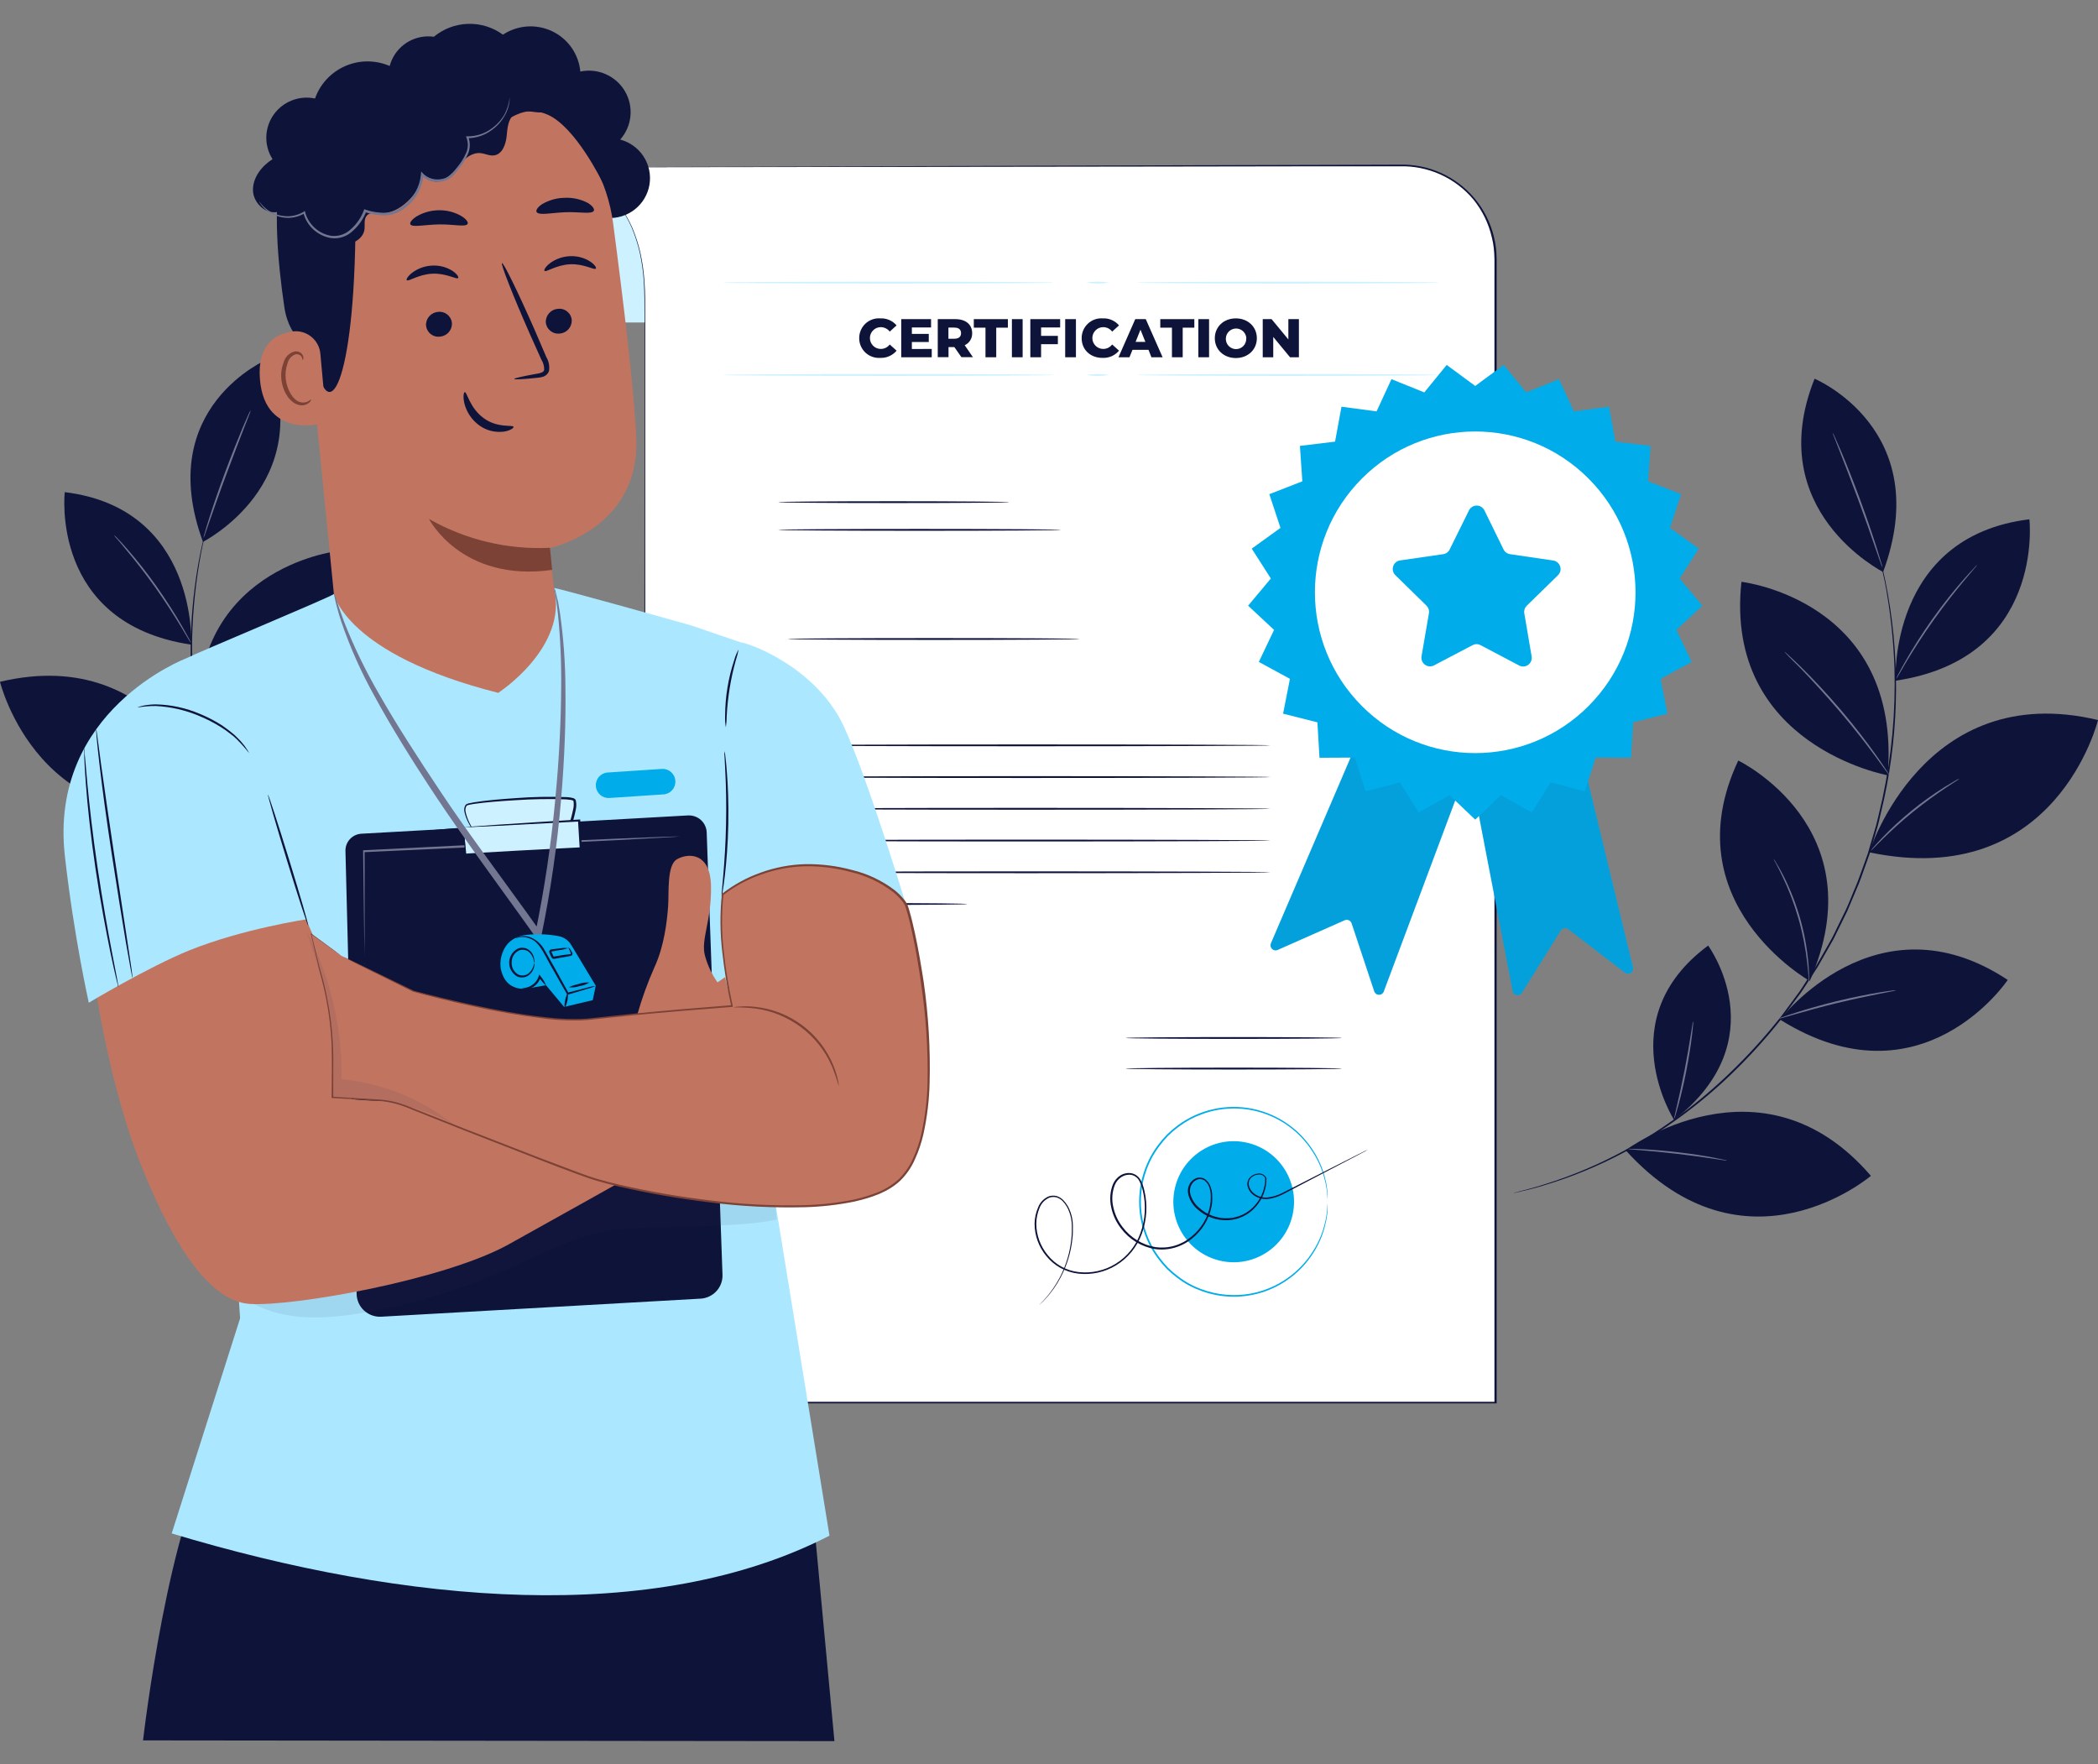 <svg width="88" height="74" viewBox="0 0 88 74" fill="none" xmlns="http://www.w3.org/2000/svg">
<rect x="0" y="0" width="88" height="74" fill="#808080" stroke="none"/>
<path d="M27.081 13.526H19.092V10.701C19.092 8.71 20.701 7.024 22.686 7.024L27.081 7.094V13.526Z" fill="#CDF1FF"/>
<path d="M22.514 7.02C22.514 7.02 27.062 6.606 27.062 12.555V58.826H62.746V10.872C62.746 10.356 62.644 9.844 62.447 9.366C62.249 8.889 61.96 8.455 61.595 8.09C61.23 7.725 60.797 7.436 60.321 7.239C59.845 7.042 59.334 6.941 58.819 6.942L22.514 7.02Z" fill="white"/>
<path d="M22.515 7.02L48.915 6.934L55.308 6.917L58.707 6.906C59.303 6.89 59.895 7.008 60.438 7.252C60.982 7.497 61.464 7.861 61.848 8.317C62.241 8.787 62.521 9.342 62.664 9.939C62.702 10.089 62.73 10.241 62.748 10.395C62.768 10.542 62.767 10.703 62.777 10.857C62.777 11.165 62.777 11.475 62.777 11.786C62.777 13.028 62.777 14.289 62.777 15.571C62.777 18.131 62.777 20.765 62.777 23.472C62.777 34.284 62.777 46.176 62.777 58.649V58.864H62.739H27.054H27.019V58.829C27.019 42.809 27.029 29.205 27.034 19.612C27.034 17.212 27.034 15.062 27.034 13.188C27.034 12.72 27.034 12.268 27.007 11.836C26.982 11.422 26.925 11.01 26.837 10.604C26.752 10.234 26.635 9.872 26.487 9.523C26.348 9.211 26.176 8.915 25.976 8.639C25.632 8.179 25.192 7.801 24.687 7.531C24.317 7.335 23.921 7.195 23.511 7.116C23.262 7.065 23.009 7.036 22.756 7.03C22.585 7.03 22.497 7.03 22.497 7.03C22.583 7.025 22.669 7.025 22.756 7.03C23.01 7.034 23.264 7.061 23.514 7.11C23.924 7.188 24.32 7.328 24.69 7.523C25.199 7.791 25.642 8.17 25.987 8.631C26.19 8.907 26.363 9.204 26.505 9.516C26.654 9.866 26.773 10.229 26.859 10.601C26.948 11.008 27.006 11.422 27.032 11.838C27.065 12.271 27.06 12.723 27.06 13.191C27.06 15.065 27.06 17.215 27.06 19.615C27.06 29.214 27.068 42.818 27.073 58.832L27.038 58.798H62.723L62.684 58.836V58.659C62.684 46.182 62.684 34.295 62.684 23.482C62.684 20.778 62.684 18.145 62.684 15.581V11.786C62.676 11.166 62.73 10.543 62.574 9.954C62.44 9.372 62.175 8.829 61.8 8.366C61.422 7.916 60.949 7.558 60.415 7.317C59.88 7.077 59.299 6.96 58.713 6.976H55.306L48.903 6.986L22.515 7.02Z" fill="#0E1339"/>
<path d="M42.336 21.063C42.336 21.084 40.166 21.101 37.486 21.101C34.807 21.101 32.636 21.084 32.636 21.063C32.636 21.042 34.806 21.024 37.486 21.024C40.167 21.024 42.336 21.045 42.336 21.063Z" fill="#0E1339"/>
<path d="M44.509 22.224C44.509 22.247 41.853 22.263 38.575 22.263C35.298 22.263 32.644 22.247 32.644 22.224C32.644 22.202 35.3 22.186 38.575 22.186C41.852 22.186 44.509 22.204 44.509 22.224Z" fill="#0E1339"/>
<path d="M45.288 26.802C45.288 26.823 42.545 26.841 39.162 26.841C35.779 26.841 33.036 26.823 33.036 26.802C33.036 26.781 35.779 26.764 39.162 26.764C42.545 26.764 45.288 26.78 45.288 26.802Z" fill="#0E1339"/>
<path d="M53.29 31.264C53.29 31.284 48.705 31.302 43.049 31.302C37.394 31.302 32.808 31.284 32.808 31.264C32.808 31.243 37.392 31.225 43.049 31.225C48.706 31.225 53.29 31.241 53.29 31.264Z" fill="#0E1339"/>
<path d="M53.29 32.594C53.29 32.616 48.705 32.632 43.049 32.632C37.394 32.632 32.808 32.616 32.808 32.594C32.808 32.572 37.392 32.555 43.049 32.555C48.706 32.555 53.29 32.573 53.29 32.594Z" fill="#0E1339"/>
<path d="M53.29 33.925C53.29 33.947 48.705 33.963 43.049 33.963C37.394 33.963 32.808 33.947 32.808 33.925C32.808 33.903 37.392 33.886 43.049 33.886C48.706 33.886 53.29 33.904 53.29 33.925Z" fill="#0E1339"/>
<path d="M53.29 35.256C53.29 35.277 48.705 35.295 43.049 35.295C37.394 35.295 32.808 35.277 32.808 35.256C32.808 35.236 37.392 35.218 43.049 35.218C48.706 35.218 53.29 35.236 53.29 35.256Z" fill="#0E1339"/>
<path d="M53.29 36.587C53.29 36.608 48.705 36.626 43.049 36.626C37.394 36.626 32.808 36.608 32.808 36.587C32.808 36.567 37.392 36.549 43.049 36.549C48.706 36.549 53.29 36.565 53.29 36.587Z" fill="#0E1339"/>
<path d="M40.576 37.919C40.576 37.94 38.836 37.957 36.691 37.957C34.547 37.957 32.808 37.94 32.808 37.919C32.808 37.898 34.547 37.88 36.691 37.88C38.836 37.88 40.576 37.897 40.576 37.919Z" fill="#0E1339"/>
<path d="M36.039 14.187C36.038 14.072 36.06 13.959 36.105 13.854C36.149 13.749 36.215 13.655 36.298 13.576C36.381 13.498 36.479 13.438 36.586 13.4C36.693 13.361 36.807 13.346 36.92 13.354C37.05 13.347 37.179 13.37 37.298 13.421C37.417 13.472 37.523 13.55 37.607 13.648L37.32 13.909C37.276 13.851 37.219 13.804 37.154 13.772C37.089 13.739 37.017 13.722 36.944 13.722C36.823 13.722 36.707 13.77 36.622 13.856C36.536 13.942 36.488 14.058 36.488 14.179C36.488 14.3 36.536 14.417 36.622 14.502C36.707 14.588 36.823 14.636 36.944 14.636C37.017 14.636 37.089 14.619 37.154 14.587C37.219 14.554 37.276 14.507 37.32 14.449L37.607 14.709C37.523 14.809 37.418 14.888 37.299 14.94C37.18 14.993 37.05 15.017 36.92 15.011C36.808 15.019 36.694 15.003 36.588 14.965C36.481 14.928 36.384 14.868 36.301 14.791C36.218 14.713 36.152 14.62 36.107 14.516C36.062 14.412 36.039 14.3 36.039 14.187Z" fill="#0E1339"/>
<path d="M39.082 14.636V14.985H37.802V13.386H39.053V13.735H38.248V14.005H38.957V14.344H38.248V14.639L39.082 14.636Z" fill="#0E1339"/>
<path d="M40.03 14.558H39.785V14.982H39.334V13.386H40.069C40.51 13.386 40.777 13.611 40.777 13.976C40.781 14.081 40.753 14.186 40.697 14.276C40.642 14.366 40.56 14.437 40.464 14.48L40.809 14.982H40.326L40.03 14.558ZM40.03 13.74H39.781V14.208H40.03C40.217 14.208 40.311 14.121 40.311 13.976C40.311 13.829 40.221 13.742 40.035 13.742L40.03 13.74Z" fill="#0E1339"/>
<path d="M41.336 13.744H40.846V13.386H42.275V13.744H41.787V14.985H41.336V13.744Z" fill="#0E1339"/>
<path d="M42.444 13.386H42.894V14.985H42.444V13.386Z" fill="#0E1339"/>
<path d="M43.668 13.735V14.088H44.372V14.437H43.668V14.985H43.217V13.386H44.468V13.735H43.668Z" fill="#0E1339"/>
<path d="M44.679 13.386H45.13V14.985H44.679V13.386Z" fill="#0E1339"/>
<path d="M45.37 14.187C45.369 14.072 45.392 13.959 45.436 13.854C45.481 13.75 45.547 13.655 45.63 13.577C45.712 13.499 45.81 13.438 45.917 13.4C46.025 13.362 46.138 13.346 46.252 13.354C46.381 13.347 46.51 13.37 46.629 13.421C46.747 13.472 46.853 13.55 46.937 13.648L46.65 13.909C46.606 13.851 46.549 13.804 46.484 13.771C46.419 13.739 46.347 13.722 46.274 13.722C46.153 13.722 46.037 13.77 45.952 13.856C45.866 13.942 45.818 14.058 45.818 14.179C45.818 14.3 45.866 14.416 45.952 14.502C46.037 14.588 46.153 14.636 46.274 14.636C46.347 14.636 46.419 14.619 46.484 14.587C46.549 14.554 46.606 14.507 46.65 14.449L46.937 14.708C46.853 14.808 46.748 14.888 46.63 14.94C46.511 14.993 46.381 15.017 46.252 15.011C45.742 15.018 45.37 14.673 45.37 14.187Z" fill="#0E1339"/>
<path d="M48.174 14.674H47.501L47.375 14.985H46.915L47.618 13.386H48.059L48.765 14.985H48.296L48.174 14.674ZM48.043 14.341L47.837 13.829L47.632 14.341H48.043Z" fill="#0E1339"/>
<path d="M49.157 13.744H48.668V13.386H50.096V13.744H49.608V14.985H49.157V13.744Z" fill="#0E1339"/>
<path d="M50.264 13.386H50.714V14.985H50.264V13.386Z" fill="#0E1339"/>
<path d="M50.955 14.187C50.955 13.706 51.331 13.354 51.837 13.354C52.342 13.354 52.718 13.706 52.718 14.187C52.718 14.667 52.342 15.018 51.837 15.018C51.331 15.018 50.955 14.666 50.955 14.187ZM52.278 14.187C52.273 14.102 52.243 14.021 52.193 13.954C52.143 13.886 52.074 13.835 51.995 13.806C51.916 13.777 51.831 13.772 51.749 13.791C51.667 13.811 51.593 13.854 51.535 13.915C51.477 13.976 51.438 14.053 51.424 14.136C51.409 14.219 51.419 14.305 51.452 14.382C51.485 14.46 51.54 14.526 51.611 14.572C51.681 14.619 51.763 14.643 51.847 14.643C51.905 14.643 51.963 14.631 52.017 14.608C52.07 14.585 52.118 14.55 52.158 14.508C52.198 14.465 52.229 14.414 52.248 14.359C52.268 14.304 52.276 14.245 52.272 14.187H52.278Z" fill="#0E1339"/>
<path d="M54.482 13.386V14.985H54.11L53.406 14.133V14.985H52.965V13.386H53.336L54.04 14.238V13.386H54.482Z" fill="#0E1339"/>
<path d="M56.29 43.538C56.29 43.558 54.256 43.576 51.748 43.576C49.241 43.576 47.206 43.558 47.206 43.538C47.206 43.517 49.24 43.499 51.748 43.499C54.257 43.499 56.29 43.517 56.29 43.538Z" fill="#0E1339"/>
<path d="M56.29 44.823C56.29 44.843 54.256 44.861 51.748 44.861C49.241 44.861 47.206 44.843 47.206 44.823C47.206 44.802 49.235 44.781 51.75 44.781C54.264 44.781 56.29 44.802 56.29 44.823Z" fill="#0E1339"/>
<path d="M55.687 50.409C55.685 50.387 55.685 50.366 55.687 50.344C55.687 50.298 55.68 50.236 55.674 50.157C55.674 50.116 55.671 50.07 55.665 50.02C55.665 49.968 55.649 49.914 55.64 49.855C55.622 49.717 55.594 49.581 55.556 49.448C55.464 49.079 55.315 48.726 55.115 48.402C54.649 47.62 53.925 47.025 53.069 46.72C52.212 46.415 51.276 46.419 50.423 46.732C50.248 46.795 50.078 46.87 49.914 46.956C49.748 47.048 49.588 47.151 49.435 47.264C49.28 47.38 49.133 47.506 48.994 47.642C48.857 47.785 48.73 47.936 48.612 48.096C48.37 48.422 48.181 48.786 48.055 49.173C47.787 49.975 47.787 50.842 48.055 51.643C48.181 52.03 48.37 52.394 48.612 52.721C48.73 52.88 48.857 53.032 48.994 53.175C49.133 53.31 49.28 53.436 49.435 53.552C49.735 53.78 50.068 53.96 50.423 54.086C51.077 54.324 51.783 54.384 52.469 54.258C53.014 54.156 53.532 53.939 53.989 53.621C54.444 53.303 54.828 52.892 55.114 52.414C55.314 52.09 55.462 51.738 55.555 51.369C55.593 51.235 55.621 51.099 55.639 50.962C55.648 50.903 55.658 50.848 55.664 50.798C55.67 50.748 55.664 50.701 55.672 50.66C55.672 50.58 55.683 50.512 55.686 50.472C55.684 50.451 55.684 50.43 55.686 50.409C55.688 50.43 55.688 50.451 55.686 50.472V50.661C55.686 50.702 55.686 50.75 55.686 50.8C55.686 50.85 55.672 50.906 55.664 50.966C55.649 51.105 55.623 51.242 55.587 51.376C55.499 51.749 55.355 52.107 55.158 52.436C54.69 53.234 53.959 53.842 53.091 54.156C52.223 54.469 51.273 54.468 50.405 54.152C50.227 54.089 50.054 54.013 49.886 53.925C49.716 53.833 49.553 53.728 49.398 53.611C49.239 53.494 49.088 53.366 48.946 53.228C48.806 53.082 48.676 52.928 48.556 52.765C48.309 52.432 48.117 52.061 47.987 51.667C47.713 50.85 47.713 49.966 47.987 49.15C48.117 48.755 48.309 48.385 48.556 48.051C48.676 47.889 48.806 47.735 48.947 47.59C49.089 47.452 49.24 47.323 49.398 47.205C49.844 46.875 50.354 46.642 50.895 46.523C51.437 46.403 51.997 46.398 52.54 46.509C53.083 46.621 53.597 46.845 54.048 47.168C54.499 47.491 54.877 47.906 55.158 48.385C55.354 48.714 55.499 49.072 55.587 49.445C55.623 49.58 55.649 49.717 55.664 49.856C55.672 49.917 55.681 49.971 55.686 50.021C55.69 50.071 55.686 50.118 55.686 50.161V50.349C55.688 50.369 55.688 50.389 55.687 50.409Z" fill="#00ACE9"/>
<path d="M54.209 50.994C54.532 49.63 53.692 48.261 52.332 47.936C50.973 47.612 49.608 48.455 49.285 49.819C48.961 51.183 49.801 52.552 51.161 52.876C52.521 53.2 53.885 52.358 54.209 50.994Z" fill="#00ACE9"/>
<path d="M57.377 48.223L57.272 48.282L56.956 48.45L55.74 49.085L53.819 50.089C53.624 50.191 53.413 50.259 53.194 50.29C53.076 50.305 52.955 50.294 52.841 50.259C52.726 50.224 52.62 50.165 52.53 50.086C52.434 50.003 52.366 49.892 52.335 49.769C52.317 49.705 52.315 49.637 52.33 49.572C52.344 49.507 52.375 49.447 52.419 49.396C52.51 49.296 52.637 49.234 52.773 49.225C52.844 49.215 52.916 49.229 52.978 49.264C53.041 49.3 53.091 49.354 53.12 49.42V49.43C53.123 49.856 52.972 50.268 52.695 50.59C52.55 50.764 52.37 50.907 52.168 51.008C51.966 51.11 51.745 51.168 51.519 51.18C51.281 51.193 51.042 51.158 50.818 51.076C50.593 50.995 50.388 50.87 50.212 50.707C50.023 50.54 49.891 50.318 49.836 50.072C49.811 49.942 49.828 49.807 49.886 49.688C49.945 49.566 50.047 49.471 50.171 49.42C50.236 49.395 50.306 49.387 50.374 49.396C50.443 49.406 50.508 49.433 50.564 49.474C50.67 49.559 50.747 49.674 50.786 49.805C50.828 49.931 50.848 50.063 50.846 50.195C50.852 50.261 50.852 50.327 50.846 50.393C50.843 50.459 50.834 50.525 50.821 50.59C50.718 51.127 50.427 51.608 50.001 51.948C49.786 52.127 49.537 52.258 49.268 52.334C49 52.41 48.719 52.43 48.443 52.391C47.874 52.295 47.364 51.983 47.017 51.521C46.815 51.261 46.675 50.959 46.609 50.636C46.537 50.316 46.562 49.981 46.681 49.675C46.745 49.522 46.855 49.392 46.995 49.303C47.138 49.215 47.307 49.183 47.471 49.213C47.552 49.232 47.627 49.268 47.692 49.319C47.757 49.37 47.81 49.434 47.848 49.508C47.919 49.648 47.972 49.797 48.004 49.951C48.142 50.547 48.104 51.17 47.895 51.745C47.697 52.298 47.316 52.767 46.815 53.072C46.338 53.363 45.777 53.486 45.223 53.421C44.958 53.389 44.702 53.306 44.469 53.176C44.243 53.049 44.044 52.879 43.881 52.677C43.567 52.296 43.395 51.817 43.395 51.323C43.399 51.091 43.449 50.861 43.541 50.648C43.581 50.542 43.642 50.446 43.72 50.365C43.799 50.284 43.893 50.22 43.997 50.178C44.103 50.145 44.216 50.142 44.323 50.169C44.424 50.202 44.516 50.258 44.592 50.332C44.734 50.476 44.84 50.651 44.902 50.843C44.966 51.02 44.999 51.207 45.001 51.395C45.001 51.487 45.001 51.575 45.001 51.664C45.001 51.752 44.994 51.838 44.985 51.922C44.93 52.501 44.761 53.063 44.489 53.577C44.319 53.901 44.107 54.202 43.86 54.472C43.777 54.565 43.706 54.63 43.659 54.674C43.612 54.718 43.587 54.739 43.587 54.739C43.587 54.739 43.609 54.714 43.655 54.668C43.7 54.623 43.766 54.556 43.849 54.462C44.089 54.189 44.295 53.887 44.463 53.564C44.727 53.052 44.89 52.493 44.942 51.919C44.951 51.835 44.955 51.749 44.957 51.662C44.958 51.575 44.957 51.487 44.957 51.397C44.954 51.213 44.921 51.031 44.858 50.859C44.799 50.675 44.699 50.508 44.564 50.371C44.494 50.303 44.409 50.253 44.316 50.223C44.219 50.199 44.117 50.202 44.022 50.232C43.925 50.273 43.838 50.333 43.765 50.409C43.693 50.485 43.637 50.576 43.6 50.674C43.515 50.881 43.469 51.102 43.467 51.326C43.469 51.806 43.638 52.27 43.943 52.64C44.101 52.839 44.298 53.005 44.52 53.128C44.743 53.251 44.988 53.328 45.24 53.356C45.78 53.418 46.325 53.298 46.788 53.014C47.276 52.716 47.646 52.258 47.836 51.718C48.04 51.157 48.076 50.548 47.94 49.967C47.911 49.82 47.861 49.677 47.793 49.544C47.761 49.478 47.715 49.421 47.659 49.376C47.602 49.331 47.536 49.299 47.466 49.283C47.32 49.256 47.17 49.286 47.045 49.365C46.917 49.445 46.818 49.563 46.762 49.703C46.648 49.994 46.624 50.312 46.694 50.617C46.758 50.928 46.894 51.22 47.089 51.471C47.424 51.917 47.916 52.217 48.465 52.311C48.731 52.347 49.002 52.328 49.26 52.253C49.518 52.179 49.758 52.051 49.964 51.879C50.376 51.551 50.658 51.085 50.758 50.567C50.781 50.441 50.791 50.314 50.787 50.186C50.789 50.061 50.771 49.937 50.731 49.818C50.697 49.702 50.629 49.6 50.536 49.523C50.49 49.489 50.436 49.467 50.379 49.459C50.322 49.451 50.264 49.458 50.211 49.479C50.103 49.524 50.016 49.607 49.964 49.712C49.913 49.817 49.898 49.936 49.92 50.051C49.974 50.28 50.098 50.486 50.276 50.641C50.443 50.797 50.641 50.919 50.856 50.998C51.072 51.076 51.3 51.111 51.529 51.099C51.746 51.088 51.958 51.032 52.152 50.934C52.346 50.837 52.518 50.7 52.657 50.533C52.925 50.223 53.073 49.825 53.071 49.414V49.424C53.047 49.369 53.005 49.323 52.951 49.294C52.898 49.266 52.837 49.256 52.777 49.267C52.657 49.273 52.545 49.326 52.463 49.414C52.424 49.458 52.398 49.51 52.385 49.567C52.372 49.623 52.373 49.682 52.389 49.738C52.417 49.853 52.48 49.956 52.568 50.033C52.652 50.108 52.751 50.163 52.859 50.196C52.966 50.23 53.079 50.239 53.19 50.225C53.403 50.197 53.609 50.132 53.8 50.033L55.725 49.05L56.95 48.429L57.269 48.268L57.377 48.223Z" fill="#0E1339"/>
<path d="M44.212 11.853C44.212 11.875 41.103 11.893 37.269 11.893C33.434 11.893 30.325 11.875 30.325 11.853C30.325 11.831 33.433 11.815 37.269 11.815C41.105 11.815 44.212 11.832 44.212 11.853Z" fill="#CDF1FF"/>
<path d="M46.527 11.853C46.207 11.906 45.882 11.906 45.562 11.853C45.882 11.802 46.207 11.802 46.527 11.853Z" fill="#CDF1FF"/>
<path d="M60.35 11.853C60.35 11.875 57.514 11.893 54.018 11.893C50.521 11.893 47.685 11.875 47.685 11.853C47.685 11.831 50.518 11.815 54.018 11.815C57.517 11.815 60.35 11.832 60.35 11.853Z" fill="#CDF1FF"/>
<path d="M44.212 15.729C44.212 15.751 41.103 15.767 37.269 15.767C33.434 15.767 30.325 15.751 30.325 15.729C30.325 15.707 33.433 15.69 37.269 15.69C41.105 15.69 44.212 15.708 44.212 15.729Z" fill="#CDF1FF"/>
<path d="M46.527 15.729C46.207 15.78 45.882 15.78 45.562 15.729C45.882 15.678 46.207 15.678 46.527 15.729Z" fill="#CDF1FF"/>
<path d="M60.35 15.729C60.35 15.751 57.514 15.767 54.018 15.767C50.521 15.767 47.685 15.751 47.685 15.729C47.685 15.707 50.518 15.69 54.018 15.69C57.517 15.69 60.35 15.708 60.35 15.729Z" fill="#CDF1FF"/>
<path d="M56.952 31.07L53.309 39.564C53.292 39.603 53.286 39.647 53.294 39.69C53.302 39.732 53.323 39.772 53.354 39.802C53.384 39.833 53.423 39.853 53.466 39.861C53.508 39.868 53.552 39.863 53.591 39.845L56.4 38.601C56.427 38.588 56.457 38.582 56.488 38.581C56.518 38.581 56.548 38.587 56.576 38.6C56.604 38.612 56.629 38.63 56.649 38.653C56.669 38.675 56.684 38.702 56.694 38.731L57.642 41.584C57.656 41.626 57.683 41.662 57.719 41.688C57.756 41.714 57.799 41.727 57.843 41.727C57.887 41.727 57.931 41.714 57.967 41.688C58.003 41.662 58.03 41.626 58.044 41.584L61.47 32.422L56.952 31.07Z" fill="#00ACE9"/>
<path d="M61.701 32.49L63.446 41.569C63.454 41.611 63.474 41.65 63.505 41.681C63.536 41.711 63.575 41.732 63.617 41.74C63.659 41.748 63.703 41.743 63.742 41.725C63.782 41.708 63.815 41.679 63.838 41.643L65.464 39.032C65.479 39.006 65.5 38.984 65.525 38.968C65.55 38.951 65.577 38.939 65.607 38.934C65.636 38.929 65.666 38.929 65.695 38.936C65.724 38.943 65.751 38.956 65.775 38.974L68.158 40.801C68.193 40.827 68.235 40.843 68.279 40.844C68.323 40.846 68.367 40.833 68.404 40.809C68.441 40.785 68.469 40.75 68.486 40.709C68.502 40.668 68.506 40.623 68.496 40.58L66.194 31.07L61.701 32.49Z" fill="#00ACE9"/>
<g opacity="0.3">
<path opacity="0.3" d="M56.952 31.07L53.309 39.564C53.292 39.603 53.286 39.647 53.294 39.69C53.302 39.732 53.323 39.772 53.354 39.802C53.384 39.833 53.423 39.853 53.466 39.861C53.508 39.868 53.552 39.863 53.591 39.845L56.4 38.601C56.427 38.588 56.457 38.582 56.488 38.581C56.518 38.581 56.548 38.587 56.576 38.6C56.604 38.612 56.629 38.63 56.649 38.653C56.669 38.675 56.684 38.702 56.694 38.731L57.642 41.584C57.656 41.626 57.683 41.662 57.719 41.688C57.756 41.714 57.799 41.727 57.843 41.727C57.887 41.727 57.931 41.714 57.967 41.688C58.003 41.662 58.03 41.626 58.044 41.584L61.47 32.422L56.952 31.07Z" fill="#2D3259"/>
</g>
<g opacity="0.3">
<path opacity="0.3" d="M61.701 32.49L63.446 41.569C63.454 41.611 63.474 41.65 63.505 41.681C63.536 41.711 63.575 41.732 63.617 41.74C63.659 41.748 63.703 41.743 63.742 41.725C63.782 41.708 63.815 41.679 63.838 41.643L65.464 39.032C65.479 39.006 65.5 38.984 65.525 38.968C65.55 38.951 65.577 38.939 65.607 38.934C65.636 38.929 65.666 38.929 65.695 38.936C65.724 38.943 65.751 38.956 65.775 38.974L68.158 40.801C68.193 40.827 68.235 40.843 68.279 40.844C68.323 40.846 68.367 40.833 68.404 40.809C68.441 40.785 68.469 40.75 68.486 40.709C68.502 40.668 68.506 40.623 68.496 40.58L66.194 31.07L61.701 32.49Z" fill="#2D3259"/>
</g>
<path d="M61.877 16.189L63.074 15.307L64.014 16.459L65.391 15.904L66.016 17.255L67.489 17.06L67.758 18.524L69.232 18.703L69.13 20.189L70.513 20.728L70.047 22.142L71.253 23.012L70.452 24.265L71.404 25.406L70.315 26.421L70.956 27.764L69.651 28.474L69.937 29.935L68.497 30.298L68.412 31.784L66.927 31.777L66.476 33.195L65.04 32.818L64.251 34.078L62.955 33.354L61.877 34.379L60.802 33.354L59.505 34.078L58.716 32.818L57.28 33.195L56.829 31.777L55.345 31.784L55.259 30.298L53.819 29.935L54.106 28.474L52.801 27.764L53.44 26.421L52.352 25.406L53.305 24.265L52.504 23.012L53.709 22.142L53.242 20.728L54.626 20.189L54.525 18.703L55.999 18.524L56.268 17.06L57.74 17.255L58.365 15.904L59.742 16.459L60.681 15.307L61.877 16.189Z" fill="#00ACE9"/>
<path d="M66.632 29.613C69.258 26.979 69.258 22.708 66.632 20.074C64.006 17.44 59.749 17.44 57.123 20.074C54.497 22.708 54.497 26.979 57.123 29.613C59.749 32.247 64.006 32.247 66.632 29.613Z" fill="white"/>
<path d="M63.344 23.245L65.148 23.51C65.214 23.52 65.277 23.548 65.329 23.592C65.38 23.636 65.419 23.693 65.44 23.758C65.46 23.822 65.463 23.891 65.447 23.957C65.43 24.023 65.396 24.082 65.347 24.13L64.041 25.405C63.999 25.446 63.967 25.497 63.949 25.552C63.931 25.608 63.926 25.668 63.937 25.726L64.244 27.532C64.255 27.599 64.248 27.667 64.222 27.73C64.197 27.793 64.154 27.847 64.1 27.887C64.045 27.926 63.98 27.95 63.913 27.955C63.846 27.96 63.779 27.946 63.719 27.914L62.102 27.061C62.05 27.033 61.993 27.018 61.934 27.018C61.875 27.018 61.818 27.033 61.766 27.061L60.149 27.91C60.089 27.941 60.022 27.955 59.955 27.95C59.888 27.945 59.823 27.921 59.769 27.881C59.715 27.841 59.672 27.787 59.647 27.724C59.622 27.661 59.614 27.593 59.626 27.526L59.936 25.725C59.946 25.667 59.942 25.607 59.924 25.551C59.906 25.495 59.875 25.445 59.833 25.403L58.528 24.125C58.48 24.078 58.445 24.018 58.429 23.952C58.413 23.886 58.415 23.817 58.436 23.753C58.457 23.688 58.496 23.631 58.548 23.587C58.599 23.544 58.662 23.515 58.729 23.506L60.534 23.245C60.592 23.237 60.647 23.215 60.695 23.18C60.742 23.146 60.78 23.1 60.806 23.047L61.616 21.408C61.646 21.347 61.692 21.296 61.749 21.261C61.806 21.225 61.873 21.206 61.94 21.206C62.007 21.206 62.073 21.225 62.131 21.261C62.188 21.296 62.234 21.347 62.264 21.408L63.068 23.05C63.095 23.103 63.134 23.148 63.182 23.182C63.23 23.216 63.286 23.238 63.344 23.245Z" fill="#00ACE9"/>
<path d="M88 30.201C88 30.201 86.248 37.4 78.404 35.75C78.404 35.75 80.678 28.46 88 30.201Z" fill="#0E1339"/>
<path d="M84.214 41.103C84.214 41.103 80.613 46.489 74.661 42.765C74.661 42.765 78.717 37.462 84.214 41.103Z" fill="#0E1339"/>
<path d="M78.474 49.32C78.474 49.32 73.221 53.8 68.186 48.246C68.194 48.246 73.886 43.983 78.474 49.32Z" fill="#0E1339"/>
<path d="M72.911 31.901C72.911 31.901 78.737 34.709 75.909 41.146C75.909 41.146 70.105 37.873 72.911 31.901Z" fill="#0E1339"/>
<path d="M71.647 39.662C71.647 39.662 74.552 43.597 70.221 46.977C70.221 46.977 67.501 42.733 71.647 39.662Z" fill="#0E1339"/>
<path d="M85.122 21.782C85.122 21.782 85.791 27.618 79.508 28.552C79.511 28.552 79.201 22.505 85.122 21.782Z" fill="#0E1339"/>
<path d="M76.112 15.885C76.112 15.885 81.192 18.014 78.986 23.994C78.986 23.982 73.894 21.432 76.112 15.885Z" fill="#0E1339"/>
<path d="M73.044 24.404C73.044 24.404 79.773 25.173 79.18 32.52C79.18 32.52 72.309 31.284 73.044 24.404Z" fill="#0E1339"/>
<path d="M63.469 50.046C63.469 50.046 63.497 50.036 63.554 50.02L63.806 49.953C64.028 49.895 64.356 49.816 64.77 49.681C65.941 49.317 67.073 48.838 68.15 48.251C69.749 47.374 71.225 46.289 72.539 45.023C73.316 44.279 74.04 43.481 74.707 42.635L75.212 41.954L75.466 41.61C75.549 41.492 75.624 41.37 75.704 41.249L76.179 40.512L76.62 39.742C76.692 39.613 76.767 39.484 76.838 39.356C76.908 39.228 76.969 39.091 77.033 38.96C77.162 38.696 77.293 38.436 77.418 38.174C77.543 37.911 77.642 37.643 77.753 37.381C77.808 37.249 77.866 37.12 77.916 36.988L78.063 36.59L78.344 35.806C78.422 35.542 78.491 35.28 78.575 35.022C78.613 34.892 78.651 34.764 78.688 34.635C78.725 34.507 78.751 34.377 78.784 34.249L78.961 33.488C79.345 31.702 79.514 29.875 79.463 28.048C79.422 26.817 79.286 25.591 79.054 24.381C78.961 23.954 78.88 23.625 78.832 23.401C78.807 23.291 78.788 23.206 78.775 23.146C78.761 23.086 78.758 23.059 78.758 23.059C78.758 23.059 78.767 23.087 78.782 23.145L78.847 23.398C78.901 23.621 78.994 23.95 79.083 24.376C79.696 27.389 79.678 30.497 79.03 33.503C78.972 33.754 78.912 34.008 78.853 34.267C78.822 34.395 78.797 34.526 78.758 34.655C78.72 34.783 78.684 34.913 78.645 35.042L78.415 35.828L78.134 36.615C78.087 36.748 78.04 36.881 77.987 37.015C77.934 37.149 77.878 37.277 77.822 37.41L77.487 38.206C77.362 38.469 77.23 38.73 77.102 38.993L76.905 39.392C76.833 39.521 76.758 39.65 76.686 39.779L76.245 40.552L75.768 41.289C75.687 41.41 75.612 41.532 75.528 41.65L75.272 41.997L74.765 42.679C74.099 43.529 73.374 44.33 72.595 45.077C71.275 46.344 69.792 47.428 68.186 48.301C67.101 48.885 65.961 49.358 64.782 49.712C64.366 49.843 64.035 49.917 63.812 49.97L63.559 50.03L63.469 50.046Z" fill="#0E1339"/>
<path d="M71.016 42.834C71.024 42.889 71.024 42.944 71.016 42.999C71.007 43.104 70.991 43.257 70.969 43.441C70.924 43.817 70.846 44.335 70.735 44.902C70.625 45.47 70.502 45.98 70.403 46.344C70.353 46.527 70.312 46.675 70.28 46.776C70.267 46.83 70.248 46.882 70.222 46.931C70.226 46.876 70.235 46.822 70.25 46.769C70.278 46.65 70.312 46.504 70.35 46.327C70.436 45.959 70.55 45.449 70.66 44.883C70.771 44.317 70.856 43.803 70.915 43.43C70.943 43.256 70.968 43.108 70.987 42.987C70.991 42.935 71.001 42.884 71.016 42.834Z" fill="#737690"/>
<path d="M72.448 48.678C72.392 48.681 72.337 48.676 72.283 48.664L71.842 48.597C71.466 48.541 70.944 48.468 70.372 48.4C69.801 48.332 69.272 48.283 68.892 48.252L68.443 48.213C68.387 48.211 68.332 48.203 68.278 48.189C68.333 48.182 68.389 48.182 68.444 48.189C68.551 48.189 68.706 48.189 68.895 48.204C69.278 48.223 69.802 48.263 70.381 48.331C70.96 48.398 71.481 48.478 71.851 48.552C72.039 48.587 72.189 48.618 72.292 48.642C72.345 48.647 72.397 48.66 72.448 48.678Z" fill="#737690"/>
<path d="M79.529 41.538C79.466 41.56 79.401 41.576 79.335 41.585L78.803 41.69C78.353 41.78 77.734 41.91 77.055 42.073C76.376 42.237 75.766 42.408 75.325 42.535L74.804 42.682C74.741 42.704 74.677 42.72 74.611 42.729C74.669 42.697 74.731 42.671 74.795 42.653C74.915 42.608 75.089 42.55 75.311 42.479C75.752 42.339 76.356 42.16 77.036 41.995C77.717 41.83 78.34 41.708 78.8 41.632C79.026 41.594 79.21 41.568 79.338 41.551C79.401 41.541 79.465 41.536 79.529 41.538Z" fill="#737690"/>
<path d="M74.386 36.017C74.432 36.072 74.472 36.132 74.505 36.196C74.58 36.313 74.679 36.49 74.792 36.707C75.381 37.861 75.742 39.119 75.853 40.41C75.874 40.657 75.882 40.853 75.882 41C75.889 41.072 75.889 41.144 75.882 41.215C75.868 41.145 75.86 41.074 75.859 41.002C75.852 40.865 75.834 40.666 75.806 40.419C75.667 39.139 75.31 37.893 74.751 36.734C74.643 36.511 74.554 36.334 74.488 36.212C74.448 36.15 74.414 36.085 74.386 36.017Z" fill="#737690"/>
<path d="M82.19 32.66C82.143 32.702 82.091 32.738 82.036 32.769L81.604 33.051C81.242 33.293 80.751 33.641 80.237 34.056C79.723 34.472 79.282 34.885 78.972 35.19L78.607 35.556C78.566 35.603 78.519 35.646 78.469 35.684C78.503 35.631 78.542 35.582 78.585 35.536C78.665 35.444 78.784 35.312 78.933 35.155C79.327 34.743 79.747 34.358 80.189 33.999C80.63 33.64 81.093 33.309 81.575 33.007C81.761 32.892 81.912 32.803 82.015 32.744C82.07 32.709 82.129 32.681 82.19 32.66Z" fill="#737690"/>
<path d="M74.843 27.33C74.863 27.342 74.882 27.357 74.899 27.373L75.046 27.506C75.174 27.622 75.356 27.8 75.575 28.011C76.016 28.445 76.604 29.062 77.215 29.78C77.827 30.498 78.341 31.181 78.698 31.685C78.876 31.937 79.017 32.144 79.111 32.288L79.218 32.456C79.242 32.496 79.254 32.517 79.251 32.518C79.233 32.503 79.218 32.485 79.205 32.465L79.086 32.306L78.654 31.716C78.287 31.221 77.772 30.546 77.156 29.829C76.541 29.113 75.966 28.489 75.54 28.047L75.025 27.532L74.887 27.385C74.856 27.351 74.842 27.333 74.843 27.33Z" fill="#737690"/>
<path d="M82.947 23.678C82.903 23.743 82.854 23.804 82.8 23.861L82.391 24.345C82.049 24.755 81.589 25.331 81.116 25.994C80.643 26.658 80.249 27.281 79.972 27.74L79.658 28.282C79.622 28.352 79.58 28.417 79.533 28.479C79.56 28.406 79.593 28.335 79.631 28.268C79.699 28.135 79.803 27.945 79.936 27.712C80.2 27.246 80.59 26.616 81.064 25.95C81.539 25.284 82.008 24.71 82.361 24.309C82.537 24.107 82.684 23.948 82.788 23.84C82.837 23.782 82.89 23.728 82.947 23.678Z" fill="#737690"/>
<path d="M76.865 18.138C76.906 18.207 76.941 18.279 76.971 18.353C77.034 18.491 77.118 18.695 77.23 18.943C77.443 19.447 77.725 20.152 78.015 20.937C78.304 21.723 78.547 22.441 78.713 22.965C78.797 23.226 78.86 23.438 78.904 23.585C78.93 23.661 78.949 23.738 78.963 23.817C78.927 23.745 78.897 23.671 78.875 23.594L78.661 22.981C78.484 22.463 78.232 21.748 77.943 20.964C77.653 20.18 77.38 19.473 77.18 18.963C77.083 18.717 77.004 18.521 76.943 18.357C76.91 18.287 76.884 18.213 76.865 18.138Z" fill="#737690"/>
<path d="M0 28.598C0 28.598 1.656 35.401 9.068 33.842C9.064 33.842 6.915 26.953 0 28.598Z" fill="#0E1339"/>
<path d="M3.577 38.901C3.577 38.901 6.98 43.99 12.601 40.471C12.601 40.471 8.768 35.46 3.577 38.901Z" fill="#0E1339"/>
<path d="M8.998 46.665C8.998 46.665 13.962 50.9 18.717 45.652C18.717 45.652 13.333 41.621 8.998 46.665Z" fill="#0E1339"/>
<path d="M14.256 30.205C14.256 30.205 8.751 32.859 11.423 38.94C11.421 38.94 16.912 35.849 14.256 30.205Z" fill="#0E1339"/>
<path d="M15.45 37.539C15.45 37.539 12.704 41.257 16.796 44.452C16.796 44.452 19.368 40.441 15.45 37.539Z" fill="#0E1339"/>
<path d="M2.716 20.643C2.716 20.643 2.084 26.157 8.022 27.04C8.022 27.04 8.31 21.325 2.716 20.643Z" fill="#0E1339"/>
<path d="M11.232 15.062C11.232 15.062 6.429 17.075 8.514 22.729C8.514 22.722 13.326 20.308 11.232 15.062Z" fill="#0E1339"/>
<path d="M14.13 23.12C14.13 23.12 7.77 23.848 8.33 30.786C8.33 30.789 14.825 29.623 14.13 23.12Z" fill="#0E1339"/>
<path d="M24.572 47.823L24.485 47.807L24.234 47.751C24.014 47.699 23.687 47.63 23.274 47.508C22.104 47.181 20.965 46.752 19.869 46.226C19.11 45.867 18.374 45.461 17.664 45.011C16.848 44.499 16.068 43.93 15.332 43.307C14.516 42.621 13.754 41.873 13.053 41.069L12.518 40.422C12.344 40.199 12.18 39.968 12.008 39.739C11.922 39.624 11.837 39.508 11.75 39.393L11.514 39.032C11.358 38.787 11.192 38.545 11.04 38.295C10.746 37.782 10.453 37.283 10.21 36.761C9.946 36.253 9.737 35.729 9.519 35.216C7.986 31.391 7.6 27.2 8.411 23.158C8.499 22.736 8.589 22.413 8.64 22.192C8.668 22.084 8.689 22 8.704 21.942C8.718 21.883 8.729 21.857 8.729 21.857C8.729 21.857 8.729 21.887 8.711 21.944C8.693 22.002 8.68 22.092 8.655 22.195C8.608 22.418 8.523 22.742 8.439 23.164C8.215 24.358 8.088 25.569 8.058 26.785C8.016 29.659 8.536 32.514 9.59 35.188C9.806 35.697 10.015 36.22 10.279 36.727C10.519 37.246 10.819 37.743 11.105 38.255C11.252 38.505 11.421 38.746 11.577 38.992L11.813 39.355L12.069 39.7C12.24 39.928 12.404 40.16 12.576 40.381L13.11 41.025C14.443 42.552 15.988 43.879 17.698 44.964C19.432 46.064 21.312 46.912 23.283 47.484C23.693 47.611 24.018 47.684 24.238 47.74L24.487 47.805L24.572 47.823Z" fill="#0E1339"/>
<path d="M16.045 40.536C16.061 40.584 16.072 40.633 16.079 40.683C16.098 40.798 16.12 40.937 16.146 41.1C16.202 41.453 16.284 41.939 16.387 42.474C16.49 43.01 16.599 43.49 16.681 43.838C16.718 43.999 16.749 44.133 16.775 44.251C16.79 44.299 16.798 44.348 16.8 44.398C16.776 44.352 16.758 44.302 16.746 44.251C16.716 44.157 16.675 44.017 16.628 43.844C16.534 43.499 16.419 43.018 16.314 42.482C16.208 41.945 16.137 41.45 16.095 41.1C16.073 40.923 16.058 40.779 16.051 40.679C16.043 40.631 16.041 40.583 16.045 40.536Z" fill="#737690"/>
<path d="M14.697 46.059C14.744 46.039 14.794 46.025 14.844 46.016C14.941 45.994 15.085 45.964 15.261 45.93C15.616 45.864 16.108 45.783 16.655 45.721C17.201 45.659 17.698 45.619 18.058 45.603C18.239 45.594 18.384 45.588 18.484 45.588C18.537 45.581 18.59 45.581 18.642 45.588C18.591 45.602 18.54 45.609 18.487 45.61L18.063 45.649C17.704 45.68 17.209 45.727 16.663 45.796C16.118 45.865 15.635 45.93 15.27 45.983L14.848 46.044C14.799 46.055 14.748 46.06 14.697 46.059Z" fill="#737690"/>
<path d="M8.001 39.309C8.064 39.307 8.127 39.312 8.189 39.325C8.31 39.34 8.483 39.365 8.696 39.401C9.125 39.471 9.713 39.586 10.357 39.742C11.001 39.899 11.575 40.067 11.988 40.201C12.194 40.267 12.36 40.325 12.475 40.366C12.535 40.384 12.593 40.408 12.648 40.438C12.585 40.431 12.524 40.416 12.464 40.394L11.972 40.247C11.556 40.127 10.98 39.968 10.338 39.812C9.696 39.656 9.112 39.533 8.687 39.448L8.185 39.349C8.122 39.341 8.061 39.328 8.001 39.309Z" fill="#737690"/>
<path d="M12.861 34.094C12.838 34.158 12.808 34.219 12.773 34.277C12.711 34.392 12.626 34.56 12.525 34.771C12.262 35.317 12.046 35.885 11.878 36.468C11.712 37.051 11.595 37.648 11.527 38.25C11.502 38.482 11.484 38.67 11.477 38.8C11.476 38.868 11.468 38.936 11.454 39.002C11.445 38.935 11.443 38.867 11.446 38.799C11.446 38.668 11.454 38.479 11.473 38.246C11.526 37.637 11.637 37.034 11.805 36.446C11.973 35.859 12.198 35.289 12.476 34.746C12.584 34.538 12.676 34.373 12.747 34.262C12.779 34.202 12.817 34.146 12.861 34.094Z" fill="#737690"/>
<path d="M5.486 30.923C5.542 30.944 5.596 30.97 5.647 31.002C5.748 31.056 5.892 31.14 6.068 31.249C6.524 31.534 6.962 31.847 7.379 32.185C7.796 32.525 8.192 32.889 8.564 33.278C8.711 33.425 8.818 33.551 8.893 33.639C8.935 33.684 8.972 33.734 9.003 33.786C8.955 33.751 8.91 33.71 8.871 33.664L8.524 33.315C8.23 33.02 7.816 32.639 7.329 32.243C6.843 31.846 6.378 31.52 6.037 31.293L5.63 31.025C5.579 30.997 5.53 30.963 5.486 30.923Z" fill="#737690"/>
<path d="M12.429 25.885C12.377 25.952 12.319 26.014 12.257 26.073L11.774 26.566C11.37 26.984 10.82 27.573 10.244 28.25C9.668 28.927 9.177 29.565 8.829 30.034L8.42 30.59C8.373 30.66 8.321 30.727 8.264 30.789C8.302 30.713 8.346 30.641 8.395 30.572C8.483 30.435 8.617 30.239 8.784 30.002C9.122 29.524 9.609 28.88 10.187 28.2C10.764 27.52 11.317 26.942 11.736 26.528C11.944 26.323 12.115 26.16 12.237 26.05C12.297 25.991 12.361 25.936 12.429 25.885Z" fill="#737690"/>
<path d="M4.771 22.434C4.828 22.479 4.881 22.528 4.929 22.581C5.028 22.683 5.166 22.834 5.332 23.024C5.767 23.522 6.176 24.043 6.558 24.584C6.999 25.213 7.375 25.809 7.625 26.248C7.75 26.468 7.847 26.648 7.919 26.774C7.956 26.838 7.987 26.905 8.011 26.975C7.967 26.916 7.927 26.854 7.892 26.789L7.585 26.276C7.324 25.844 6.95 25.256 6.504 24.628C6.057 24 5.622 23.456 5.298 23.068C5.151 22.882 5.015 22.729 4.915 22.611C4.861 22.557 4.812 22.498 4.771 22.434Z" fill="#737690"/>
<path d="M10.52 17.199C10.502 17.272 10.477 17.343 10.447 17.413C10.389 17.56 10.315 17.753 10.223 17.985C10.035 18.467 9.782 19.134 9.503 19.876C9.224 20.618 8.992 21.293 8.818 21.782C8.736 22.017 8.671 22.211 8.617 22.362C8.596 22.434 8.568 22.504 8.533 22.571C8.545 22.497 8.563 22.424 8.588 22.353C8.627 22.206 8.689 22.012 8.767 21.763C8.924 21.269 9.152 20.584 9.427 19.847C9.702 19.109 9.968 18.44 10.169 17.962C10.27 17.724 10.354 17.532 10.414 17.399C10.443 17.329 10.479 17.262 10.52 17.199Z" fill="#737690"/>
<path d="M25.466 9.142C25.883 9.17 26.297 9.043 26.625 8.785C26.953 8.527 27.173 8.157 27.242 7.746C27.31 7.335 27.222 6.914 26.995 6.564C26.768 6.215 26.418 5.962 26.014 5.855C26.257 5.58 26.407 5.237 26.443 4.873C26.479 4.509 26.398 4.143 26.213 3.827C26.028 3.511 25.747 3.261 25.411 3.113C25.075 2.964 24.701 2.925 24.341 3.001C24.308 2.641 24.182 2.297 23.975 2C23.768 1.704 23.487 1.466 23.16 1.311C22.833 1.155 22.471 1.086 22.109 1.111C21.747 1.136 21.398 1.255 21.096 1.454C20.672 1.145 20.157 0.985 19.631 1.001C19.106 1.017 18.601 1.207 18.197 1.542C17.839 1.492 17.475 1.558 17.158 1.731C16.842 1.904 16.59 2.174 16.441 2.501C16.291 2.828 16.251 3.194 16.328 3.545C16.404 3.896 16.593 4.213 16.865 4.449" fill="#0E1339"/>
<path d="M17.921 3.211L18.286 3.193C20.079 3.104 21.839 3.69 23.217 4.835C24.594 5.98 25.487 7.599 25.718 9.37C26.168 12.784 26.619 16.562 26.688 18.402C26.83 22.218 23.036 22.992 23.036 22.992L23.584 27.55L21.537 29.759L14.284 27.723L12.64 11.175C12.1 7.232 13.951 3.638 17.921 3.211Z" fill="#C17560"/>
<path d="M23.069 22.977C21.295 23.065 19.533 22.644 17.992 21.766C17.992 21.766 19.356 24.436 23.158 23.904L23.069 22.977Z" fill="#7C4236"/>
<path d="M23.982 13.417C23.99 13.558 23.942 13.697 23.849 13.805C23.756 13.912 23.625 13.979 23.483 13.991C23.414 14 23.344 13.995 23.276 13.976C23.209 13.958 23.146 13.926 23.092 13.883C23.037 13.84 22.991 13.787 22.957 13.726C22.924 13.665 22.902 13.599 22.895 13.53C22.886 13.388 22.934 13.248 23.027 13.141C23.12 13.033 23.252 12.966 23.394 12.954C23.463 12.945 23.533 12.949 23.601 12.968C23.668 12.986 23.731 13.018 23.786 13.062C23.841 13.105 23.887 13.158 23.92 13.22C23.954 13.281 23.975 13.348 23.982 13.417Z" fill="#0E1339"/>
<path d="M24.991 11.267C24.927 11.342 24.498 11.056 23.91 11.085C23.322 11.114 22.906 11.431 22.84 11.362C22.807 11.331 22.869 11.2 23.05 11.055C23.296 10.866 23.593 10.758 23.903 10.746C24.209 10.729 24.512 10.811 24.768 10.978C24.957 11.107 25.024 11.234 24.991 11.267Z" fill="#0E1339"/>
<path d="M18.956 13.546C18.964 13.687 18.917 13.826 18.824 13.933C18.731 14.041 18.599 14.107 18.457 14.12C18.388 14.129 18.318 14.124 18.25 14.105C18.183 14.087 18.12 14.055 18.066 14.012C18.011 13.969 17.965 13.915 17.931 13.854C17.898 13.793 17.877 13.726 17.87 13.657C17.861 13.515 17.909 13.376 18.002 13.269C18.095 13.162 18.226 13.095 18.368 13.083C18.437 13.073 18.508 13.078 18.575 13.097C18.643 13.115 18.706 13.147 18.761 13.19C18.816 13.234 18.861 13.287 18.895 13.348C18.928 13.409 18.949 13.477 18.956 13.546Z" fill="#0E1339"/>
<path d="M19.217 11.662C19.153 11.736 18.724 11.453 18.136 11.48C17.548 11.507 17.132 11.823 17.064 11.754C17.031 11.725 17.093 11.595 17.276 11.449C17.521 11.261 17.819 11.153 18.129 11.14C18.435 11.124 18.738 11.204 18.994 11.371C19.181 11.504 19.25 11.629 19.217 11.662Z" fill="#0E1339"/>
<path d="M21.569 15.895C21.569 15.863 21.934 15.781 22.515 15.677C22.665 15.654 22.805 15.617 22.826 15.514C22.829 15.359 22.787 15.207 22.703 15.076C22.544 14.713 22.376 14.349 22.203 13.96C21.505 12.372 20.992 11.062 21.056 11.035C21.12 11.008 21.739 12.272 22.437 13.862L22.919 14.985C23.022 15.161 23.06 15.367 23.026 15.568C23.007 15.622 22.975 15.67 22.934 15.71C22.893 15.75 22.843 15.78 22.789 15.799C22.707 15.825 22.623 15.841 22.537 15.846C21.942 15.908 21.573 15.928 21.569 15.895Z" fill="#0E1339"/>
<path d="M19.616 9.387C19.546 9.538 19.033 9.402 18.412 9.413C17.791 9.424 17.275 9.553 17.209 9.402C17.181 9.329 17.286 9.189 17.503 9.06C17.782 8.904 18.096 8.82 18.416 8.819C18.735 8.814 19.05 8.893 19.329 9.049C19.548 9.177 19.647 9.315 19.616 9.387Z" fill="#0E1339"/>
<path d="M24.9 8.853C24.783 8.993 24.29 8.878 23.708 8.902C23.125 8.926 22.634 9.044 22.514 8.902C22.461 8.837 22.532 8.699 22.74 8.562C23.03 8.391 23.361 8.3 23.699 8.297C24.035 8.283 24.368 8.359 24.665 8.517C24.877 8.653 24.951 8.786 24.9 8.853Z" fill="#0E1339"/>
<path d="M25.267 7.638C25.267 7.638 24.139 5.303 22.955 4.803C21.524 4.198 20.998 5.757 19.645 5.452C18.291 5.147 16.926 4.567 15.618 5.657C14.185 6.853 14.922 7.607 14.913 9.291C14.882 16.157 13.723 18.156 13.204 14.949C13.148 14.596 12.147 14.364 11.926 12.877C11.641 10.952 11.447 8.604 11.815 7.209C12.121 6.033 12.746 5.199 13.893 4.258C15.7 2.774 18.275 2.623 20.041 2.705C21.807 2.786 25.278 4.643 25.267 7.638Z" fill="#0E1339"/>
<path d="M13.438 14.843C13.427 14.703 13.387 14.568 13.321 14.444C13.255 14.32 13.165 14.211 13.055 14.123C12.946 14.035 12.82 13.97 12.684 13.932C12.549 13.894 12.407 13.884 12.267 13.902C11.557 14.005 10.783 14.447 10.903 15.913C11.117 18.511 13.695 17.761 13.694 17.686C13.692 17.612 13.538 15.93 13.438 14.843Z" fill="#C17560"/>
<path d="M13.045 16.756C13.033 16.756 13.002 16.791 12.929 16.833C12.824 16.887 12.702 16.9 12.589 16.867C12.304 16.789 12.041 16.371 11.986 15.904C11.96 15.682 11.985 15.457 12.059 15.246C12.077 15.163 12.115 15.085 12.169 15.02C12.224 14.954 12.294 14.903 12.373 14.87C12.425 14.853 12.48 14.853 12.531 14.872C12.582 14.89 12.625 14.926 12.653 14.972C12.693 15.043 12.68 15.096 12.695 15.099C12.709 15.103 12.748 15.05 12.717 14.945C12.697 14.882 12.657 14.827 12.602 14.79C12.525 14.742 12.433 14.726 12.344 14.745C12.239 14.775 12.143 14.831 12.065 14.908C11.988 14.986 11.932 15.081 11.902 15.187C11.809 15.421 11.775 15.674 11.804 15.924C11.864 16.446 12.169 16.914 12.56 16.992C12.632 17.007 12.706 17.006 12.777 16.988C12.848 16.97 12.914 16.936 12.971 16.889C13.045 16.818 13.062 16.76 13.045 16.756Z" fill="#7C4236"/>
<path d="M13.244 9.797C13.595 10.012 13.966 10.232 14.376 10.252C14.787 10.272 15.244 10.015 15.29 9.609C15.311 9.427 15.257 9.218 15.37 9.063C15.505 8.882 15.77 8.929 15.991 8.942C16.756 8.984 17.601 8.104 17.758 7.359C17.865 7.492 18.018 7.581 18.187 7.607C18.356 7.633 18.529 7.595 18.671 7.501C18.905 7.342 19.11 7.142 19.274 6.912C19.491 6.64 19.802 6.391 20.15 6.422C20.344 6.44 20.53 6.545 20.724 6.518C21.067 6.471 21.215 6.062 21.25 5.72C21.284 5.379 21.305 4.981 21.587 4.783C21.871 4.585 22.203 4.679 22.521 4.71C22.838 4.741 23.251 4.647 23.309 4.336C23.319 4.253 23.311 4.168 23.287 4.088C23.263 4.008 23.223 3.933 23.169 3.869C22.941 3.564 22.617 3.344 22.248 3.245C21.879 3.146 21.488 3.174 21.137 3.324C20.984 2.898 20.709 2.527 20.345 2.256C19.981 1.986 19.544 1.829 19.091 1.805C18.637 1.782 18.187 1.892 17.796 2.123C17.406 2.354 17.093 2.695 16.896 3.102C16.606 2.865 16.262 2.702 15.895 2.625C15.527 2.548 15.147 2.561 14.785 2.662C14.424 2.763 14.092 2.95 13.818 3.206C13.544 3.462 13.337 3.78 13.213 4.132C12.888 4.063 12.549 4.091 12.24 4.213C11.931 4.335 11.664 4.544 11.474 4.816C11.284 5.087 11.178 5.409 11.17 5.74C11.163 6.07 11.253 6.396 11.431 6.676C10.975 6.967 10.595 7.452 10.611 7.992C10.627 8.531 11.183 9.042 11.707 8.873C11.613 9.09 11.605 9.334 11.685 9.557C11.766 9.779 11.928 9.963 12.14 10.071C12.351 10.179 12.596 10.203 12.824 10.138C13.053 10.073 13.248 9.924 13.37 9.721" fill="#0E1339"/>
<path d="M21.378 4.092C21.38 4.109 21.38 4.125 21.378 4.141C21.377 4.188 21.373 4.235 21.367 4.281C21.341 4.459 21.286 4.632 21.202 4.792C21.072 5.045 20.884 5.265 20.654 5.435C20.352 5.668 19.981 5.796 19.599 5.798L19.641 5.738C19.732 5.973 19.726 6.235 19.625 6.465C19.519 6.704 19.378 6.927 19.208 7.127C19.127 7.24 19.034 7.346 18.931 7.441C18.811 7.531 18.671 7.59 18.523 7.613C18.37 7.643 18.212 7.636 18.063 7.591C17.914 7.546 17.778 7.465 17.667 7.355L17.762 7.323C17.739 7.595 17.66 7.859 17.528 8.099C17.397 8.339 17.216 8.548 16.999 8.714C16.759 8.91 16.463 9.023 16.153 9.036C15.862 9.037 15.572 8.989 15.297 8.894L15.366 8.86C15.246 9.182 15.047 9.468 14.787 9.694C14.669 9.806 14.527 9.891 14.371 9.942C14.215 9.992 14.05 10.008 13.887 9.986C13.609 9.941 13.351 9.815 13.144 9.626C12.937 9.436 12.79 9.19 12.722 8.918L12.782 8.943C12.515 9.104 12.2 9.169 11.891 9.125C11.661 9.094 11.442 9.009 11.25 8.878C11.13 8.795 11.026 8.692 10.942 8.573C10.911 8.533 10.887 8.489 10.869 8.442C10.978 8.598 11.115 8.733 11.274 8.84C11.462 8.961 11.676 9.037 11.899 9.061C12.192 9.098 12.489 9.034 12.74 8.88L12.788 8.849L12.801 8.903C12.868 9.156 13.008 9.383 13.202 9.558C13.396 9.734 13.637 9.85 13.896 9.892C14.044 9.909 14.194 9.893 14.335 9.846C14.476 9.799 14.605 9.72 14.713 9.617C14.958 9.402 15.146 9.13 15.26 8.825L15.277 8.776L15.328 8.793C15.591 8.883 15.868 8.928 16.146 8.927C16.432 8.915 16.706 8.809 16.926 8.627C17.133 8.471 17.305 8.274 17.43 8.048C17.556 7.822 17.633 7.573 17.656 7.315L17.665 7.192L17.751 7.285C17.849 7.381 17.97 7.452 18.102 7.491C18.234 7.531 18.373 7.538 18.509 7.512C18.641 7.492 18.767 7.441 18.874 7.361C18.972 7.273 19.061 7.175 19.137 7.068C19.303 6.877 19.44 6.663 19.544 6.432C19.591 6.331 19.617 6.221 19.622 6.109C19.626 5.997 19.607 5.885 19.568 5.78L19.544 5.718H19.61C19.974 5.722 20.33 5.607 20.623 5.391C20.849 5.231 21.037 5.022 21.171 4.781C21.28 4.565 21.35 4.332 21.378 4.092Z" fill="#737690"/>
<path d="M21.54 17.903C21.52 17.807 20.884 17.974 20.289 17.54C19.694 17.105 19.584 16.424 19.495 16.449C19.453 16.449 19.411 16.631 19.478 16.92C19.572 17.292 19.794 17.619 20.105 17.845C20.405 18.061 20.777 18.153 21.144 18.103C21.416 18.057 21.555 17.947 21.54 17.903Z" fill="#0E1339"/>
<path d="M6 73C6 73 7.076 63.594 9.139 60.64L33.934 61.639L35 73.031L6 73Z" fill="#0E1339"/>
<path d="M14.009 24.916C14.009 24.916 14.488 27.438 20.897 29.062C20.897 29.062 23.837 27.163 23.24 24.665L30.647 29.067L32.418 49.807L34.792 64.413C27.451 68.191 17.079 67.295 7.202 64.319L10.071 55.296L9.826 51.624L6.601 32.125L12.375 26.38L14.009 24.916Z" fill="#ABE8FF"/>
<path d="M27.76 32.252L25.488 32.403C25.195 32.422 24.974 32.674 24.993 32.965L24.994 32.978C25.014 33.27 25.267 33.49 25.56 33.471L27.832 33.32C28.125 33.301 28.346 33.049 28.327 32.757L28.326 32.745C28.306 32.453 28.053 32.233 27.76 32.252Z" fill="#00ACE9"/>
<path d="M14.437 46.105C14.437 46.123 14.165 46.052 13.721 46.03C13.461 46.019 13.201 46.03 12.943 46.063C12.629 46.108 12.319 46.181 12.019 46.283C11.72 46.391 11.433 46.528 11.161 46.691C10.939 46.826 10.73 46.98 10.536 47.151C10.206 47.446 10.04 47.669 10.025 47.656C10.055 47.598 10.092 47.544 10.134 47.495C10.178 47.43 10.227 47.37 10.28 47.313C10.347 47.236 10.417 47.164 10.491 47.095C10.682 46.913 10.892 46.751 11.115 46.61C11.391 46.44 11.683 46.298 11.988 46.186C12.295 46.081 12.612 46.009 12.934 45.97C13.196 45.94 13.461 45.936 13.725 45.957C13.826 45.964 13.926 45.976 14.026 45.994C14.102 46.003 14.177 46.019 14.25 46.039C14.315 46.052 14.378 46.074 14.437 46.105Z" fill="#7C4236"/>
<path d="M23.24 24.662C23.382 24.662 28.324 26.039 29.058 26.255C29.096 26.268 31.03 26.936 31.067 26.942C31.519 27 34.291 28.043 35.413 30.507C36.426 32.732 38.005 37.956 38.005 37.956L30.42 37.245L30.774 32.547L24.296 26.769L23.24 24.662Z" fill="#ABE8FF"/>
<path d="M30.387 31.504C30.409 31.581 30.422 31.661 30.427 31.741C30.447 31.895 30.469 32.118 30.489 32.395C30.533 32.94 30.566 33.712 30.549 34.557C30.533 35.402 30.469 36.166 30.405 36.717C30.372 36.991 30.342 37.215 30.316 37.367C30.308 37.447 30.293 37.526 30.269 37.602C30.264 37.522 30.267 37.441 30.28 37.362C30.296 37.19 30.314 36.971 30.338 36.71C30.385 36.165 30.438 35.398 30.454 34.555C30.471 33.712 30.454 32.951 30.424 32.398C30.409 32.137 30.398 31.917 30.391 31.744C30.382 31.665 30.38 31.584 30.387 31.504Z" fill="#0E1339"/>
<path d="M30.982 27.236C30.952 27.396 30.911 27.554 30.86 27.708C30.65 28.463 30.524 29.238 30.482 30.019C30.482 30.182 30.47 30.345 30.446 30.506C30.416 30.345 30.406 30.181 30.415 30.017C30.418 29.227 30.547 28.441 30.796 27.69C30.839 27.532 30.902 27.379 30.982 27.236Z" fill="#0E1339"/>
<path d="M28.855 34.203L15.16 34.97C14.975 34.98 14.801 35.062 14.676 35.198C14.551 35.334 14.484 35.513 14.49 35.697L14.959 54.284C14.962 54.414 14.992 54.542 15.046 54.66C15.1 54.779 15.178 54.885 15.274 54.973C15.37 55.061 15.483 55.129 15.606 55.173C15.729 55.217 15.86 55.236 15.991 55.229L29.392 54.471C29.646 54.455 29.883 54.341 30.054 54.153C30.224 53.966 30.315 53.719 30.305 53.466L29.642 34.917C29.639 34.819 29.616 34.722 29.574 34.632C29.533 34.542 29.474 34.462 29.4 34.395C29.327 34.329 29.241 34.277 29.147 34.245C29.054 34.212 28.954 34.198 28.855 34.203Z" fill="#0E1339"/>
<g opacity="0.3">
<path opacity="0.3" d="M10.582 54.664C12.012 55.449 13.763 55.331 15.37 55.04C17.512 54.654 19.598 54.004 21.579 53.105C22.798 52.56 23.998 51.897 25.318 51.664C27.466 51.284 30.431 51.599 32.575 51.157L32.449 49.468L24.906 48.546L10.582 54.664Z" fill="#2D3259"/>
</g>
<path d="M19.899 34.909C19.899 34.909 19.307 34.04 19.546 33.773C19.709 33.592 23.792 33.334 24.062 33.544C24.219 33.668 23.903 34.634 23.903 34.634L19.899 34.909Z" fill="#CDF1FF"/>
<path d="M19.899 34.909C19.924 34.9 19.952 34.896 19.979 34.896L20.205 34.873L21.042 34.802L23.899 34.587L23.859 34.618C23.935 34.397 23.995 34.171 24.042 33.942C24.069 33.831 24.073 33.717 24.055 33.604C24.055 33.59 24.044 33.592 24.042 33.583L24.016 33.57C23.989 33.562 23.961 33.555 23.932 33.55C23.874 33.55 23.812 33.533 23.75 33.53C23.043 33.504 22.335 33.516 21.63 33.564C20.976 33.602 20.388 33.648 19.902 33.717C19.84 33.726 19.782 33.735 19.72 33.748C19.669 33.756 19.62 33.771 19.573 33.793C19.548 33.834 19.531 33.879 19.524 33.926C19.517 33.973 19.52 34.022 19.533 34.068C19.569 34.228 19.626 34.384 19.701 34.531C19.762 34.654 19.815 34.747 19.849 34.811C19.87 34.842 19.888 34.875 19.902 34.909C19.876 34.882 19.853 34.852 19.833 34.82C19.793 34.76 19.734 34.669 19.669 34.547C19.586 34.4 19.525 34.241 19.486 34.077C19.47 34.022 19.466 33.965 19.474 33.909C19.483 33.852 19.503 33.799 19.535 33.752C19.59 33.716 19.653 33.694 19.718 33.686C19.776 33.672 19.837 33.661 19.9 33.65C20.392 33.572 20.98 33.521 21.633 33.477C22.343 33.422 23.055 33.408 23.766 33.435C23.83 33.435 23.894 33.446 23.96 33.457C23.993 33.463 24.026 33.471 24.058 33.481C24.078 33.489 24.096 33.499 24.113 33.512C24.13 33.528 24.143 33.548 24.151 33.57C24.18 33.698 24.18 33.831 24.151 33.959C24.105 34.192 24.044 34.422 23.969 34.647L23.96 34.676H23.929L21.047 34.858L20.216 34.902L19.995 34.911C19.963 34.914 19.931 34.913 19.899 34.909Z" fill="#0E1339"/>
<path d="M28.488 35.091H28.443L28.306 35.102L27.782 35.134L25.852 35.24L19.484 35.548L15.253 35.745L15.293 35.703C15.293 37.118 15.293 38.305 15.293 39.155C15.293 39.567 15.293 39.893 15.293 40.125C15.293 40.232 15.293 40.316 15.293 40.381C15.298 40.41 15.298 40.44 15.293 40.469C15.291 40.44 15.291 40.41 15.293 40.381C15.293 40.318 15.293 40.232 15.293 40.125C15.293 39.893 15.282 39.567 15.275 39.155C15.264 38.314 15.249 37.126 15.231 35.703V35.663H15.253L19.48 35.454L25.844 35.178L27.774 35.103L28.3 35.087H28.435C28.453 35.085 28.471 35.086 28.488 35.091Z" fill="#737690"/>
<path d="M23.686 34.486C23.614 34.503 23.541 34.513 23.467 34.516L22.866 34.569C22.358 34.609 21.657 34.658 20.883 34.707C20.109 34.756 19.405 34.794 18.896 34.818L18.294 34.842C18.22 34.848 18.146 34.848 18.073 34.842C18.144 34.821 18.217 34.809 18.292 34.807C18.432 34.793 18.639 34.774 18.892 34.754C19.4 34.713 20.101 34.664 20.875 34.614C21.65 34.566 22.353 34.527 22.862 34.504L23.465 34.482C23.538 34.474 23.613 34.475 23.686 34.486Z" fill="#0E1339"/>
<path d="M19.451 34.702L19.541 35.841L24.371 35.597L24.299 34.422L19.451 34.702Z" fill="#CDF1FF"/>
<path d="M19.453 34.702C19.482 34.695 19.511 34.691 19.541 34.691L19.809 34.669L20.822 34.596C21.688 34.538 22.908 34.458 24.292 34.374H24.338V34.42C24.36 34.783 24.383 35.176 24.409 35.568V35.635H24.361C22.367 35.735 20.605 35.817 19.53 35.861H19.502V35.835C19.48 35.472 19.464 35.192 19.451 34.985L19.44 34.765C19.438 34.741 19.438 34.717 19.44 34.693C19.446 34.719 19.449 34.747 19.451 34.774L19.477 34.999C19.497 35.203 19.524 35.483 19.557 35.83L19.53 35.804C20.602 35.739 22.366 35.641 24.358 35.541L24.314 35.59V35.563C24.29 35.17 24.266 34.785 24.244 34.414L24.294 34.458L20.848 34.64L19.822 34.687L19.542 34.696L19.453 34.702Z" fill="#0E1339"/>
<path d="M3.886 40.694C3.886 40.694 4.474 45.054 5.728 48.376C6.983 51.697 8.628 54.577 10.476 54.693C12.324 54.809 18.666 53.679 21.332 52.197C23.998 50.714 25.799 49.702 25.799 49.702L29.633 47.051L26.419 43.463C26.419 43.463 17.954 46.076 16.542 46.154C15.695 46.199 14.846 46.145 14.011 45.992C14.011 45.992 14.232 42.522 13.84 41.157C13.447 39.793 12.235 37.218 12.235 37.218L3.886 40.694Z" fill="#C17560"/>
<path d="M26.737 42.539C26.928 41.869 27.166 41.213 27.449 40.575C27.873 39.658 27.979 38.606 28.023 38.032C28.066 37.458 27.962 36.302 28.388 36.046C28.813 35.79 29.794 35.701 29.823 37.16C29.852 38.619 29.389 39.4 29.567 40.076C29.675 40.48 29.854 40.862 30.095 41.204L30.413 40.986L30.705 42.198L26.737 42.539Z" fill="#C17560"/>
<path d="M14.322 40.094L17.338 41.576C17.338 41.576 22.552 43.019 24.785 42.746C27.018 42.474 30.703 42.201 30.703 42.201C30.703 42.201 30.049 39.491 30.311 37.519C31.549 36.566 33.117 36.14 34.671 36.335C37.246 36.658 37.958 37.841 38.008 37.959C38.457 39.122 40.186 47.896 37.443 49.727C34.7 51.558 26.626 50.045 24.706 49.376C23.087 48.811 18.628 47.038 17.037 46.406C16.66 46.255 16.261 46.166 15.856 46.141L13.936 46.022V44.52C13.947 43.206 13.763 41.898 13.389 40.639L13.04 39.175L14.322 40.094Z" fill="#C17560"/>
<path d="M14.322 40.094L14.238 40.039L13.997 39.867L13.042 39.184L13.064 39.169C13.146 39.511 13.246 39.912 13.354 40.368C13.403 40.599 13.48 40.835 13.548 41.095C13.615 41.355 13.677 41.622 13.73 41.909C13.855 42.536 13.933 43.172 13.964 43.811C13.982 44.157 13.982 44.514 13.979 44.885C13.975 45.256 13.979 45.635 13.979 46.03L13.951 46.001L15.262 46.079L15.951 46.122C16.189 46.14 16.424 46.182 16.654 46.246C16.889 46.314 17.119 46.397 17.344 46.493L18.04 46.769L19.486 47.342L22.59 48.548C23.138 48.755 23.686 48.964 24.234 49.169C24.515 49.271 24.796 49.376 25.088 49.46C25.38 49.544 25.676 49.62 25.977 49.691C27.22 49.975 28.477 50.193 29.743 50.345C31.075 50.514 32.418 50.583 33.76 50.55C34.453 50.53 35.143 50.451 35.822 50.314C36.164 50.239 36.499 50.137 36.824 50.007C37.153 49.875 37.454 49.684 37.714 49.444C37.963 49.194 38.163 48.899 38.303 48.575C38.453 48.25 38.567 47.91 38.645 47.561C38.803 46.852 38.89 46.129 38.906 45.403C38.931 43.997 38.838 42.592 38.627 41.202C38.53 40.517 38.415 39.84 38.272 39.175C38.199 38.842 38.124 38.511 38.029 38.192C38.006 38.112 37.978 38.03 37.951 37.959C37.912 37.889 37.865 37.822 37.812 37.761C37.707 37.634 37.589 37.519 37.46 37.416C36.937 37.015 36.334 36.73 35.692 36.578C35.069 36.409 34.425 36.327 33.778 36.335C33.149 36.35 32.526 36.467 31.934 36.68C31.355 36.881 30.814 37.175 30.331 37.55L30.346 37.523C30.263 38.321 30.267 39.125 30.36 39.921C30.441 40.684 30.566 41.442 30.734 42.191V42.236H30.689C29.228 42.347 27.826 42.463 26.514 42.589L24.613 42.786C24.02 42.822 23.424 42.8 22.835 42.723C21.799 42.597 20.77 42.418 19.753 42.189C18.83 41.987 18.018 41.782 17.317 41.591L15.078 40.481L14.523 40.196C14.393 40.13 14.329 40.094 14.329 40.094C14.329 40.094 14.397 40.123 14.526 40.187L15.107 40.466L17.355 41.556C18.054 41.738 18.869 41.945 19.791 42.143C20.713 42.341 21.737 42.541 22.868 42.667C23.454 42.741 24.046 42.761 24.635 42.725L26.535 42.523C27.846 42.392 29.241 42.274 30.711 42.16L30.674 42.209C30.504 41.457 30.378 40.696 30.296 39.93C30.201 39.127 30.195 38.316 30.278 37.512V37.496L30.291 37.485C30.781 37.103 31.332 36.803 31.919 36.598C32.521 36.38 33.153 36.261 33.793 36.246C34.448 36.237 35.1 36.319 35.732 36.489C36.388 36.645 37.002 36.937 37.536 37.345C37.67 37.454 37.792 37.575 37.902 37.708C37.959 37.775 38.009 37.847 38.051 37.925C38.086 38.008 38.11 38.088 38.135 38.17C38.232 38.495 38.307 38.828 38.38 39.16C38.524 39.829 38.639 40.506 38.745 41.195C38.945 42.59 39.028 43.998 38.992 45.407C38.976 46.14 38.888 46.87 38.729 47.587C38.648 47.941 38.531 48.287 38.38 48.619C38.235 48.953 38.028 49.257 37.77 49.514C37.233 50.021 36.521 50.241 35.84 50.399C35.155 50.538 34.459 50.617 33.76 50.636C32.413 50.67 31.065 50.6 29.728 50.427C28.459 50.274 27.198 50.054 25.952 49.767C25.651 49.696 25.353 49.62 25.059 49.535C24.765 49.449 24.48 49.344 24.199 49.242C23.637 49.035 23.087 48.824 22.555 48.617L19.451 47.405L18.005 46.829L17.311 46.553C17.089 46.456 16.861 46.373 16.628 46.304C16.402 46.242 16.171 46.2 15.938 46.181L15.251 46.137L13.94 46.055H13.911V46.026C13.911 45.631 13.914 45.249 13.92 44.88C13.92 44.516 13.92 44.153 13.909 43.809C13.88 43.175 13.806 42.542 13.686 41.918C13.632 41.633 13.569 41.362 13.504 41.108C13.438 40.853 13.365 40.614 13.321 40.381L13.038 39.18V39.144L13.067 39.165L14.013 39.859L14.251 40.041L14.322 40.094Z" fill="#7C4236"/>
<path d="M35.182 45.56C35.102 45.277 35.006 44.998 34.896 44.726C34.613 44.075 34.165 43.509 33.595 43.083C33.025 42.657 32.354 42.386 31.647 42.297C31.354 42.266 31.059 42.251 30.763 42.253C30.841 42.232 30.921 42.221 31.001 42.219C31.219 42.203 31.439 42.206 31.656 42.23C32.381 42.303 33.071 42.572 33.653 43.008C34.235 43.443 34.686 44.028 34.958 44.7C35.04 44.901 35.105 45.109 35.15 45.322C35.171 45.399 35.182 45.479 35.182 45.56Z" fill="#7C4236"/>
<path d="M14.009 24.916C13.721 25.107 8.327 27.349 7.801 27.618C7.801 27.618 2.038 29.798 2.721 35.903C3.101 39.291 3.725 42.058 3.725 42.058C3.725 42.058 6.187 40.58 7.925 39.869C10.164 38.961 12.885 38.554 12.885 38.554L11.351 33.134L14.009 24.916Z" fill="#ABE8FF"/>
<path d="M11.236 33.324C11.261 33.324 11.659 34.541 12.127 36.059C12.594 37.576 12.952 38.815 12.927 38.822C12.901 38.829 12.503 37.607 12.036 36.088C11.568 34.569 11.217 33.331 11.236 33.324Z" fill="#0E1339"/>
<path d="M10.452 31.593C10.292 31.39 10.12 31.197 9.937 31.014L9.799 30.886L9.638 30.761C9.521 30.668 9.399 30.582 9.273 30.503C8.982 30.32 8.677 30.163 8.36 30.032C7.781 29.786 7.162 29.644 6.534 29.613C6.274 29.611 6.015 29.633 5.759 29.676C5.823 29.646 5.891 29.623 5.96 29.609C6.148 29.567 6.341 29.546 6.534 29.545C7.172 29.558 7.801 29.694 8.387 29.945C8.71 30.078 9.021 30.239 9.315 30.428C9.444 30.523 9.574 30.61 9.68 30.699L9.841 30.832L9.977 30.966C10.057 31.042 10.13 31.123 10.197 31.21C10.251 31.272 10.3 31.339 10.343 31.41C10.386 31.467 10.422 31.528 10.452 31.593Z" fill="#0E1339"/>
<path d="M4.972 41.415C4.957 41.384 4.947 41.351 4.941 41.317C4.923 41.241 4.899 41.146 4.87 41.03C4.81 40.779 4.729 40.418 4.634 39.967C4.452 39.069 4.211 37.821 4.006 36.435C3.802 35.049 3.668 33.786 3.601 32.87C3.566 32.412 3.544 32.042 3.535 31.78C3.535 31.66 3.535 31.562 3.526 31.484C3.522 31.45 3.522 31.415 3.526 31.38C3.536 31.414 3.541 31.449 3.542 31.484C3.542 31.56 3.557 31.666 3.568 31.778C3.592 32.045 3.625 32.412 3.663 32.859C3.749 33.768 3.891 35.04 4.096 36.417C4.3 37.794 4.525 39.048 4.698 39.949C4.782 40.39 4.852 40.752 4.903 41.015C4.925 41.133 4.943 41.23 4.956 41.306C4.966 41.342 4.971 41.378 4.972 41.415Z" fill="#0E1339"/>
<path d="M5.558 41.017C5.545 40.983 5.536 40.948 5.531 40.912C5.515 40.834 5.496 40.73 5.473 40.61C5.423 40.336 5.356 39.958 5.275 39.498C5.115 38.557 4.91 37.256 4.687 35.817C4.465 34.378 4.291 33.07 4.18 32.123C4.125 31.649 4.081 31.264 4.059 30.999L4.034 30.692C4.03 30.656 4.03 30.62 4.034 30.584C4.045 30.619 4.053 30.654 4.056 30.69C4.067 30.77 4.081 30.872 4.098 30.995C4.134 31.271 4.185 31.651 4.247 32.114C4.377 33.059 4.567 34.364 4.782 35.803C4.998 37.242 5.199 38.528 5.343 39.487C5.412 39.951 5.469 40.328 5.511 40.605C5.527 40.728 5.54 40.83 5.551 40.91C5.557 40.945 5.559 40.981 5.558 41.017Z" fill="#0E1339"/>
<g opacity="0.3">
<path opacity="0.3" d="M12.846 39.024C13.855 40.949 14.364 43.095 14.327 45.265C16.069 45.431 17.721 46.109 19.075 47.211C18.27 46.666 16.279 45.992 13.942 46.027C14.059 42.415 13.61 41.439 12.846 39.024Z" fill="#2D3259"/>
</g>
<path d="M23.24 24.625C23.281 24.715 23.309 24.81 23.326 24.907C23.35 25.002 23.379 25.118 23.41 25.258L23.492 25.741C23.638 26.776 23.713 27.819 23.717 28.864C23.735 30.191 23.686 31.771 23.534 33.535C23.374 35.454 23.098 37.362 22.709 39.248L22.643 39.566L22.46 39.3L21.867 38.468C20.598 36.706 19.369 35.036 18.324 33.467C17.28 31.897 16.387 30.452 15.706 29.195C15.155 28.208 14.693 27.174 14.325 26.106C14.26 25.925 14.212 25.743 14.17 25.599C14.128 25.456 14.095 25.325 14.073 25.223C14.043 25.12 14.024 25.014 14.019 24.907C14.044 24.907 14.152 25.329 14.429 26.07C14.838 27.113 15.326 28.124 15.89 29.093C16.588 30.327 17.506 31.753 18.551 33.316C19.595 34.878 20.835 36.533 22.108 38.298L22.701 39.132L22.446 39.184C22.834 37.309 23.117 35.413 23.293 33.507C23.461 31.757 23.53 30.18 23.538 28.861C23.552 27.822 23.506 26.784 23.403 25.75L23.346 25.265C23.324 25.127 23.304 25.011 23.29 24.914C23.261 24.82 23.244 24.723 23.24 24.625Z" fill="#737690"/>
<path d="M21.01 40.669C20.965 40.419 20.993 40.162 21.091 39.927C21.217 39.602 21.514 39.242 22.206 39.201C22.627 39.167 23.051 39.191 23.465 39.273C23.568 39.297 23.665 39.342 23.75 39.404C23.836 39.467 23.908 39.546 23.961 39.637L24.989 41.346L24.863 41.951L23.662 42.235L22.902 41.326L22.11 41.461C22.11 41.461 21.226 41.642 21.014 40.669H21.01Z" fill="#00ACE9"/>
<path d="M21.613 39.35C21.613 39.35 21.628 39.339 21.657 39.326C21.7 39.307 21.745 39.293 21.79 39.284C21.962 39.244 22.142 39.263 22.302 39.337C22.538 39.449 22.731 39.635 22.849 39.867L23.302 40.665L23.85 41.659L23.803 41.639C24.157 41.544 24.453 41.468 24.661 41.417C24.769 41.384 24.881 41.361 24.993 41.35C24.891 41.398 24.785 41.437 24.676 41.465C24.471 41.528 24.177 41.617 23.825 41.719H23.794L23.777 41.69C23.611 41.395 23.412 41.059 23.217 40.703C22.882 40.158 22.68 39.555 22.276 39.388C22.129 39.314 21.962 39.288 21.799 39.312C21.738 39.328 21.676 39.341 21.613 39.35Z" fill="#0E1339"/>
<path d="M23.693 42.243C23.668 42.243 23.673 42.107 23.706 41.951C23.739 41.795 23.784 41.673 23.81 41.678C23.835 41.684 23.83 41.815 23.799 41.971C23.768 42.127 23.718 42.249 23.693 42.243Z" fill="#0E1339"/>
<path d="M21.894 41.468C21.894 41.453 21.975 41.45 22.093 41.421C22.246 41.381 22.381 41.293 22.479 41.17C22.527 41.107 22.566 41.036 22.592 40.961L22.621 40.876L22.67 40.944C22.768 41.059 22.846 41.187 22.902 41.326C22.886 41.339 22.762 41.203 22.599 40.997L22.678 40.983C22.653 41.072 22.61 41.155 22.553 41.228C22.444 41.369 22.284 41.462 22.106 41.486C21.973 41.501 21.894 41.479 21.894 41.468Z" fill="#0E1339"/>
<path d="M22.41 40.394C22.396 40.352 22.387 40.309 22.382 40.265C22.359 40.151 22.303 40.045 22.221 39.962C22.164 39.902 22.09 39.861 22.009 39.844C21.928 39.827 21.843 39.835 21.767 39.867C21.675 39.913 21.597 39.983 21.543 40.07C21.489 40.157 21.461 40.258 21.462 40.36C21.455 40.462 21.476 40.564 21.524 40.654C21.571 40.745 21.642 40.821 21.73 40.874C21.804 40.911 21.888 40.925 21.97 40.914C22.052 40.903 22.129 40.868 22.19 40.812C22.277 40.735 22.341 40.635 22.373 40.523C22.381 40.479 22.393 40.436 22.41 40.394C22.421 40.439 22.421 40.486 22.41 40.531C22.385 40.658 22.321 40.774 22.227 40.863C22.161 40.926 22.079 40.971 21.989 40.99C21.885 41.012 21.776 40.998 21.681 40.95C21.579 40.889 21.495 40.801 21.438 40.697C21.381 40.593 21.354 40.475 21.358 40.356C21.363 40.237 21.399 40.122 21.464 40.022C21.528 39.922 21.618 39.841 21.725 39.788C21.824 39.747 21.934 39.741 22.037 39.771C22.124 39.799 22.202 39.848 22.263 39.915C22.349 40.01 22.4 40.131 22.411 40.258C22.423 40.303 22.422 40.35 22.41 40.394Z" fill="#0E1339"/>
<path d="M23.824 39.767C23.824 39.767 23.824 39.758 23.848 39.758C23.861 39.76 23.872 39.764 23.883 39.772C23.893 39.779 23.901 39.789 23.907 39.8L23.959 39.886L23.991 39.94C24 39.953 24.007 39.968 24.01 39.983C24.014 39.999 24.013 40.015 24.009 40.031C24.002 40.05 23.99 40.066 23.974 40.078C23.958 40.087 23.941 40.093 23.923 40.096L23.841 40.113L23.658 40.147L23.236 40.22C23.219 40.221 23.202 40.218 23.187 40.211C23.171 40.204 23.157 40.193 23.147 40.18C23.134 40.162 23.124 40.142 23.116 40.122L23.072 40.024L23.052 39.974C23.038 39.95 23.034 39.922 23.041 39.895C23.045 39.88 23.052 39.867 23.062 39.856C23.072 39.845 23.084 39.836 23.098 39.829C23.117 39.822 23.137 39.818 23.158 39.816L23.503 39.778C23.608 39.757 23.716 39.753 23.823 39.767C23.723 39.807 23.619 39.833 23.512 39.844L23.171 39.904C23.129 39.904 23.134 39.904 23.129 39.918C23.136 39.941 23.146 39.964 23.158 39.985L23.202 40.082C23.209 40.095 23.215 40.108 23.22 40.122H23.229L23.644 40.056L23.826 40.031L23.908 40.02C23.939 40.02 23.936 40.02 23.945 40.005C23.954 39.991 23.921 39.94 23.91 39.907L23.872 39.815C23.861 39.769 23.824 39.775 23.824 39.767Z" fill="#0E1339"/>
<path d="M24.718 41.212C24.595 41.291 24.457 41.341 24.312 41.36C24.172 41.407 24.023 41.426 23.876 41.416C23.865 41.392 24.046 41.327 24.281 41.27C24.421 41.22 24.57 41.2 24.718 41.212Z" fill="#0E1339"/>
</svg>
